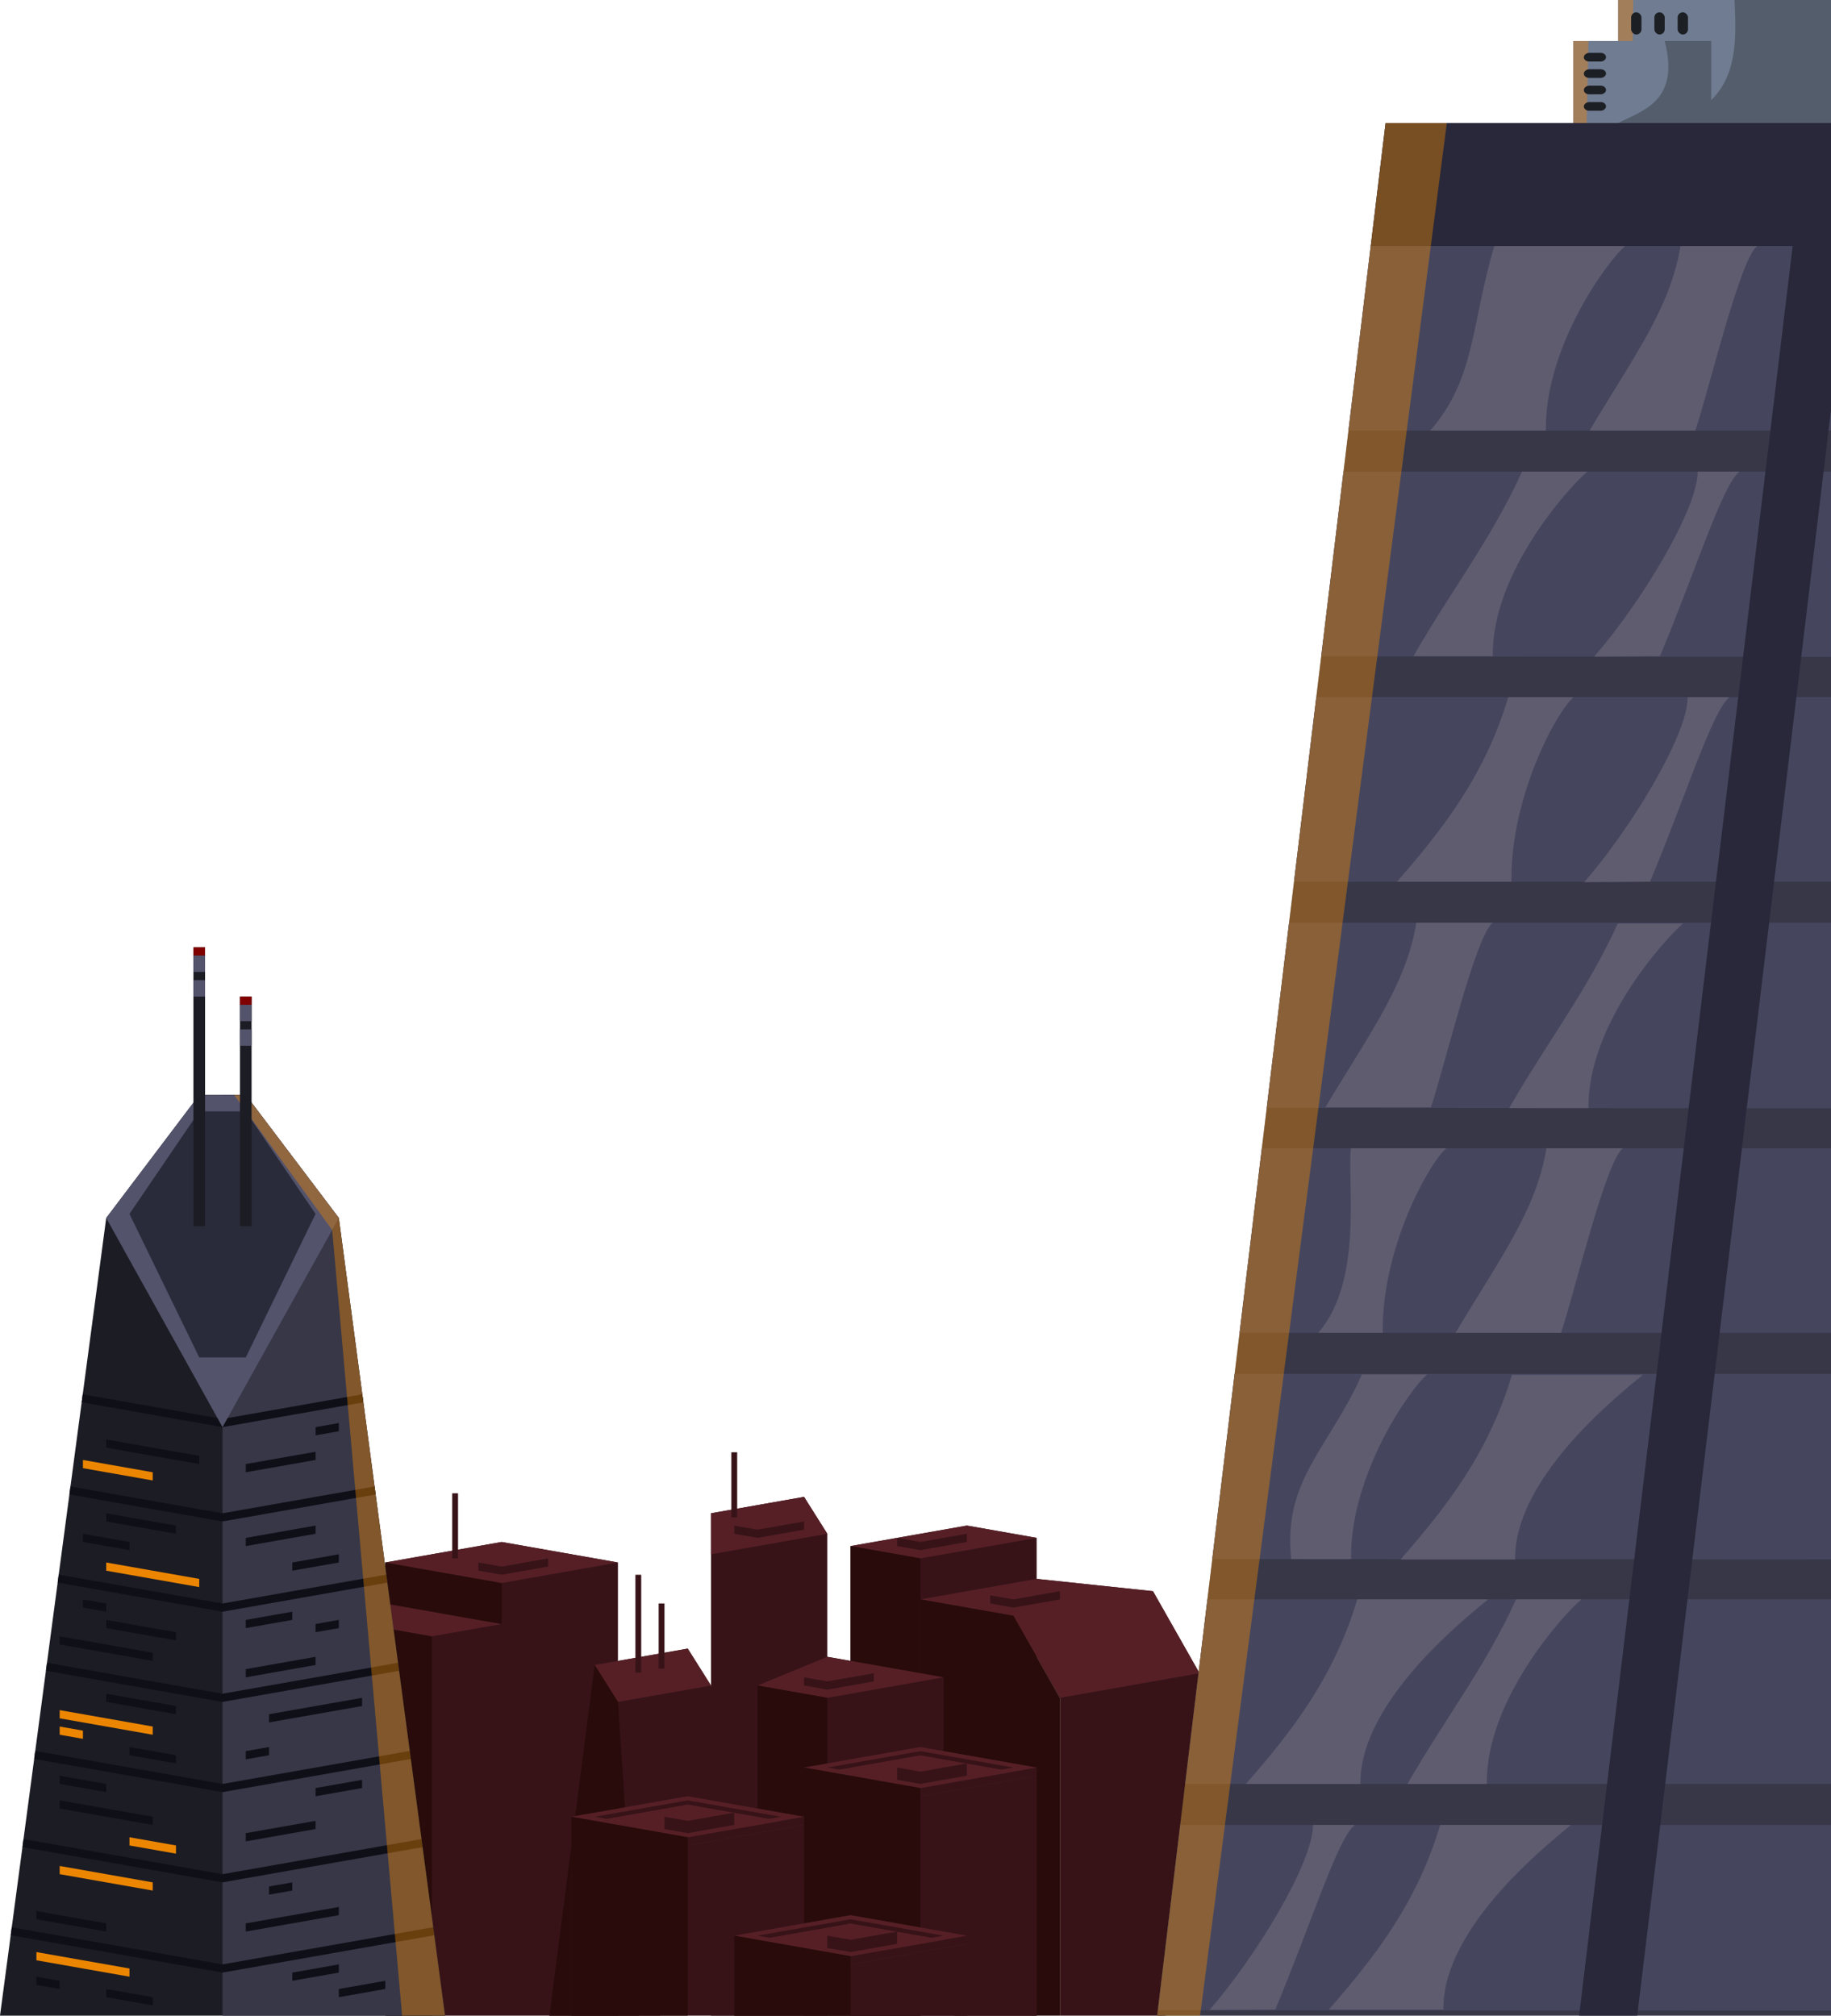 <svg xmlns="http://www.w3.org/2000/svg" viewBox="0 0 223.204 245.75" height="928.819" width="843.607"><g transform="translate(-284.796 -40)"><path d="M345.948 228l-14.178 2.5v55.25h28.356V230.5z" fill="#371318"/><path d="M331.77 238.5v47.25h5.671V239.5z" fill="#280b0a"/><path d="M331.77 235.5v3l5.671 1 8.507-1.5z" fill="#561f26"/><path d="M345.948 233v5l-14.178-2.5v-5z" fill="#280b0a"/><path d="M345.948 233l-14.178-2.5 14.178-2.5 14.178 2.5z" fill="#561f26"/><path d="M402.661 226l-14.178 2.5v57.25h22.685V227.5z" fill="#371318"/><path d="M396.99 230l-8.507-1.5 14.178-2.5 8.507 1.5z" fill="#561f26"/><path d="M388.483 228.5v57.25h8.507V230z" fill="#280b0a"/><path d="M382.812 222.5l-11.343 2v61.25h14.178V227z" fill="#371318"/><path d="M382.812 222.5l-11.343 2v5l14.178-2.5z" fill="#561f26"/><path d="M411.168 232.5L396.99 235l11.342 2 5.672 10v38.75h12.76l4.254-.75v-41l-5.672-10z" fill="#371318"/><path d="M414.004 247l-5.672-10-11.342-2 14.178-2.5 14.178 1.5 5.671 10z" fill="#561f26"/><path d="M396.99 235v50l4.253.75h12.76V247l-5.67-10z" fill="#280b0a"/><path d="M385.647 242l-8.507 3.5v23l8.507 1.5 14.178-2.5v-23z" fill="#371318"/><path d="M385.647 247l-8.507-1.5 8.507-3.5 14.178 2.5z" fill="#561f26"/><path d="M377.14 245.5v23l8.507 1.5v-23z" fill="#280b0a"/><path d="M368.633 241l-11.342 2-5.51 42.75h13.476l9.048-16.75-2.836-23.5z" fill="#371318"/><path d="M357.29 243l2.836 4.5 11.343-2-2.836-4.5z" fill="#561f26"/><path d="M357.29 243l-5.51 42.75h10.898l-2.552-38.25z" fill="#280b0a"/><path d="M396.99 254l-14.178 2.5v29.25h28.356V256.5z" fill="#371318"/><path d="M396.99 254l-14.178 2.5 14.178 2.5 14.178-2.5z" fill="#561f26"/><path d="M402.661 255l-5.671 1-2.836-.5v2l2.836.5 5.671-1z" fill="#371318"/><path d="M396.99 253l-14.178 2.5v1l14.178 2.5 14.178-2.5v-1zm0 1l11.341 2-11.341 2-11.342-2z" fill="#371318"/><path d="M396.99 253l-1.418.25-4.254.75-5.67 1-2.836.5 5.67 1 1.419-.25-4.255-.75 1.418-.25h.001l5.671-1 4.254-.75 4.253.75 5.671 1h.001l1.417.25-1.417.25-2.835.5-2.837.5-4.253.75-4.254-.75-1.417.25 4.253.75 1.418.25 1.418-.25 4.253-.75 2.836-.5 2.835-.5 1.418-.25 1.418-.25-1.417-.25h-.001l-1.418-.25-2.835-.5-2.836-.5-4.254-.75z" fill="#561f26"/><path d="M382.812 255.5v30.25h14.178V258z" fill="#280b0a"/><path d="M309.085 173.5l-11.342 15-12.947 97.25h54.25l-12.948-97.25-11.342-15h-2.835z" fill="#1c1c24"/><path d="M453.703 55l-27.844 230.75H508V55z" opacity=".999" fill="#373748"/><path d="M453.703 55l-1.81 15H508V55z" opacity=".999" fill="#28283a"/><path d="M451.892 70l-2.715 22.5H508V70zm-3.318 27.5l-2.717 22.521 62.143.065V97.5zM445.256 125l-2.715 22.5H508V125zm-3.318 27.5l-2.724 22.577 68.786.044v-22.62zM438.62 180l-2.716 22.5H508V180zm-3.319 27.5l-2.725 22.583 75.424.044V207.5zM431.983 235l-2.715 22.5H508V235zm-3.319 27.5l-2.725 22.589 82.061.043V262.5z" opacity=".999" fill="#45465e" paint-order="stroke markers fill"/><path d="M503.326 70l-26.033 215.75h7.089L508 90.017V69.999z" opacity=".999" fill="#28283a"/><path d="M466.958 70h15.94c-2.149 1.815-9.815 12.276-9.656 22.5h-14.097c5.517-6.302 4.976-12.962 7.813-22.5zM489.665 70h9.3c-2.147 1.815-5.76 17.208-7.522 22.5h-12.854c5.258-8.847 9.863-14.925 11.076-22.5zM491.745 97.5h5.078c-2.148 1.815-5.244 11.899-9.673 22.5l-8.02.056c5.516-6.301 12.644-17.913 12.615-22.556zM470.335 97.5c-3.74 8.255-8.754 14.66-13.232 22.5h9.664c-.158-10.224 9.372-20.685 11.52-22.5z" opacity=".999" fill="#5f5c70"/><path d="M489.665 70h9.3c-2.147 1.815-5.76 17.208-7.522 22.5h-12.854c5.258-8.847 9.863-14.925 11.076-22.5zM490.531 125h5.079c-2.148 1.815-5.245 11.899-9.674 22.5l-8.02.056c5.517-6.301 12.645-17.913 12.615-22.556zM468.658 125h7.97c-2.148 1.815-7.741 12.277-7.582 22.5h-13.96c5.516-6.301 10.736-12.962 13.572-22.5zM457.45 152.5h9.3c-2.148 1.815-5.761 17.21-7.523 22.5h-12.854c5.258-8.846 9.864-14.924 11.077-22.5zM482.006 152.599c-3.738 8.255-8.753 14.66-13.232 22.5h9.665c-.159-10.224 9.372-20.685 11.52-22.5zM473.31 180h9.3c-2.148 1.815-5.761 17.209-7.523 22.5h-12.854c5.258-8.846 9.864-14.925 11.077-22.5zM449.477 180h11.632c-2.148 1.815-7.914 12.276-7.755 22.5h-7.862c5.517-6.302 3.526-18.307 3.985-22.5zM469.105 207.627h15.94c-2.149 1.815-15.712 12.277-15.553 22.5h-13.96c5.517-6.301 10.736-12.962 13.573-22.5zM450.803 207.592c-3.95 8.944-9.649 12.83-8.606 22.497l7.296.004c-.158-10.224 7.114-20.686 9.262-22.502zM469.61 235c-3.74 8.255-8.754 14.66-13.233 22.5h9.665c-.159-10.223 9.372-20.685 11.52-22.5zM460.362 262.5h15.94c-2.148 1.815-15.711 12.277-15.552 22.5h-13.96c5.516-6.301 10.736-12.962 13.572-22.5zM450.251 235h15.94c-2.148 1.815-15.711 12.277-15.553 22.5h-13.96c5.517-6.301 10.737-12.962 13.573-22.5zM444.853 262.5h5.079c-2.148 1.815-5.245 11.899-9.674 22.5l-8.02.056c5.517-6.301 12.645-17.913 12.615-22.556z" opacity=".999" fill="#5f5c70"/><path d="M461.171 55h-7.468l-27.844 230.75h5.23z" opacity=".999" fill="#ec8600" fill-opacity=".406"/><path d="M482.059 40v15H508V40z" opacity=".999" fill="#6f7c91"/><path d="M482.059 55V40h1.837l-.214 15z" opacity=".999" fill="#a37e5b"/><path d="M476.592 45v10h14.179V45z" opacity=".999" fill="#6f7c91"/><rect width="1.26" height="2.704" x="483.635" y="41.5" ry=".63" opacity=".999" fill="#1c1f24" fill-opacity=".998" paint-order="stroke markers fill"/><rect ry=".63" y="41.5" x="486.47" height="2.704" width="1.26" opacity=".999" fill="#1c1f24" fill-opacity=".998" paint-order="stroke markers fill"/><rect width="1.26" height="2.704" x="489.306" y="41.5" ry=".63" opacity=".999" fill="#1c1f24" fill-opacity=".998" paint-order="stroke markers fill"/><path d="M496.237 40c.294 5.9.548 12.629-8.074 15H508V40z" opacity=".999" fill="#535d6c"/><path d="M476.592 55V45h1.838l-.215 10z" opacity=".999" fill="#a37e5b"/><rect ry=".63" y="-480.575" x="46.448" height="2.704" width="1.052" transform="rotate(90)" opacity=".999" fill="#1c1f24" fill-opacity=".998" paint-order="stroke markers fill"/><rect transform="rotate(90)" width="1.052" height="2.704" x="48.448" y="-480.575" ry=".63" opacity=".999" fill="#1c1f24" fill-opacity=".998" paint-order="stroke markers fill"/><rect ry=".63" y="-480.575" x="50.448" height="2.704" width="1.052" transform="rotate(90)" opacity=".999" fill="#1c1f24" fill-opacity=".998" paint-order="stroke markers fill"/><rect transform="rotate(90)" width="1.052" height="2.704" x="52.448" y="-480.575" ry=".63" opacity=".999" fill="#1c1f24" fill-opacity=".998" paint-order="stroke markers fill"/><path d="M493.402 45v10h-11.343c2.836-1.5 7.596-2.555 5.671-10z" opacity=".999" fill="#535d6c"/><path d="M311.92 173.5v112.25h27.125c-4.315-32.417-8.63-64.834-12.947-97.25l-11.342-15z" fill="#373748"/><path d="M294.88 209.995l-.129.978 17.17 3.027 17.169-3.027-.13-.978L311.92 213z" fill="#0f0f17"/><path d="M309.085 173.5l-11.343 15L311.92 214l14.179-25.5-11.343-15z" fill="#53536c"/><path d="M309.085 175.5l-8.507 12.5 8.507 17.5h5.671l8.507-17.5-8.507-12.5z" fill="#292b3a"/><path d="M308.376 155.5v34h1.418v-34z" fill="#1c1c24"/><path d="M313.338 173.5h1.418l11.342 15-.81 1.46z" opacity=".999" fill="#ec8600" fill-opacity=".406"/><path d="M314.047 161.5v28h1.418v-28z" fill="#1c1c24"/><path d="M308.376 159.5v2h1.418v-2zM314.047 162.5v2h1.418v-2z" fill="#53536c"/><path d="M308.376 155.5v1h1.418v-1z" fill="maroon"/><path d="M314.047 165.5v2h1.418v-2z" fill="#53536c"/><path d="M314.047 161.5v1h1.418v-1z" fill="maroon"/><path d="M308.376 156.5v2h1.418v-2z" fill="#53536c"/><path d="M293.385 221.231l-.13.978 18.666 3.29 18.665-3.29-.13-.978-18.535 3.269zM291.954 231.98l-.13.976 20.097 3.544 20.096-3.544-.13-.976-19.966 3.52zM290.523 242.727l-.13.977 21.528 3.796 21.527-3.796-.13-.977-21.397 3.773zM289.092 253.475l-.13.977 22.959 4.048 22.958-4.048-.13-.977-22.828 4.025zM287.662 264.223l-.13.977 24.389 4.3 24.389-4.3-.13-.977-24.26 4.277zM286.23 274.97l-.13.978 25.82 4.552 25.82-4.552-.13-.978-25.69 4.53z" fill="#0f0f17"/><path d="M325.287 189.96l.812-1.46 12.946 97.25h-5.23z" opacity=".999" fill="#ec8600" fill-opacity=".406"/><path d="M317.592 249v1l11.342-2v-1zM314.756 243.5v1l8.507-1.5v-1zM314.756 237.5v1l5.671-1v-1zM314.756 253.5v1l2.836-.5v-1zM317.592 270v1l2.835-.5v-1zM314.756 263.5v1l8.507-1.5v-1zM314.756 274.5v1l11.343-2v-1zM320.427 280.5v1l5.672-1v-1zM326.099 282.5v1l5.671-1v-1zM323.263 238v1l2.836-.5v-1zM314.756 227.5v1l8.507-1.5v-1zM320.427 230.5v1l5.672-1v-1zM323.263 214v1l2.836-.5v-1zM314.756 218.5v1l8.507-1.5v-1zM309.085 217.5v1l-11.343-2v-1z" fill="#0f0f17"/><path d="M303.414 219.5v1l-8.507-1.5v-1z" fill="#ec8600"/><path d="M306.25 226v1l-8.508-1.5v-1zM300.578 228v1l-5.671-1v-1z" fill="#0f0f17"/><path d="M309.085 232.5v1l-11.343-2v-1z" fill="#ec8600"/><path d="M297.742 235.5v1l-2.835-.5v-1zM306.25 239v1l-8.508-1.5v-1zM303.414 241.5v1l-11.343-2v-1zM306.25 248v1l-8.508-1.5v-1z" fill="#0f0f17"/><path d="M303.414 250.5v1l-11.343-2v-1z" fill="#ec8600"/><path d="M306.25 254v1l-5.672-1v-1z" fill="#0f0f17"/><path d="M294.907 251v1l-2.836-.5v-1z" fill="#ec8600"/><path d="M297.742 257.5v1l-5.671-1v-1zM303.414 261.5v1l-11.343-2v-1z" fill="#0f0f17"/><path d="M306.25 265v1l-5.672-1v-1zM303.414 269.5v1l-11.343-2v-1z" fill="#ec8600"/><path d="M297.742 274.5v1l-8.507-1.5v-1z" fill="#0f0f17"/><path d="M300.578 280v1l-11.343-2v-1z" fill="#ec8600"/><path d="M303.414 283.5v1l-5.672-1v-1zM292.071 281.5v1l-2.836-.5v-1zM323.263 258v1l5.671-1v-1z" fill="#0f0f17"/><path d="M368.633 260l-14.178 2.5v23.25h28.357V262.5z" fill="#371318"/><path d="M368.633 260l-14.178 2.5 14.178 2.5 14.179-2.5z" fill="#561f26"/><path d="M374.305 261l-5.672 1-2.835-.5v2l2.835.5 5.672-1z" fill="#371318"/><path d="M368.633 259l-14.178 2.5v1l14.178 2.5 14.178-2.5v-1zm0 1l11.342 2-11.342 2-11.341-2z" fill="#371318"/><path d="M368.633 259l-1.417.25-4.254.75-5.671 1-2.836.5 5.671 1 1.418-.25-4.254-.75 1.418-.25 5.67-1 4.254-.75 4.254.75 5.67 1 1.417.25-1.417.25-2.835.5-2.836.5-4.253.75-4.254-.75-1.417.25 4.253.75 1.418.25 1.418-.25 4.253-.75 2.836-.5 2.834-.5 1.418-.25 1.418-.25-1.417-.25-1.418-.25-2.835-.5-2.835-.5-4.254-.75z" fill="#561f26"/><path d="M354.455 261.5v24.25h14.178V264z" fill="#280b0a"/><path d="M388.483 274.5l-14.179 2.5v8.75h28.357V277z" fill="#371318"/><path d="M388.483 274.5l-14.179 2.5 14.179 2.5 14.178-2.5z" fill="#561f26"/><path d="M394.154 275.5l-5.671 1-2.836-.5v2l2.836.5 5.671-1z" fill="#371318"/><path d="M388.483 273.5l-14.178 2.5v1l14.178 2.5 14.177-2.5h.001v-1zm0 1l11.341 2-11.341 2-11.342-2z" fill="#371318"/><path d="M388.483 273.5l-1.418.25-4.254.75-5.67 1-2.836.5 5.67 1 1.419-.25-4.255-.75 1.418-.25h.001l5.671-1 4.254-.75 4.253.75 5.671 1h.001l1.416.25-1.417.25-2.835.5-2.836.5-4.254.75-4.253-.75-1.417.25 4.252.75 1.418.25 1.418-.25 4.253-.75h.001l2.836-.5 2.834-.5 1.419-.25 1.418-.25-1.418-.25-1.418-.25-2.836-.5-2.835-.5-4.254-.75z" fill="#561f26"/><path d="M374.304 276v9.75h14.178v-7.25z" fill="#280b0a"/><path d="M362.253 232v11.937h.709V232zM365.089 235.5v7.937h.709V235.5zM391.318 244l-5.67 1-2.836-.5v1l2.835.5 5.672-1zM414.004 234l-5.672 1-2.835-.5v1l2.835.5 5.672-1zM382.812 225.5l-5.672 1-2.835-.5v1l2.835.5 5.672-1zM373.95 217.063V225h.71v-7.937zM402.66 227l-5.67 1-2.836-.5v1l2.836.5 5.671-1zM351.62 230l-5.672 1-2.835-.5v1l2.835.5 5.672-1zM339.922 222.063V230h.71v-7.937z" fill="#371318"/></g></svg>